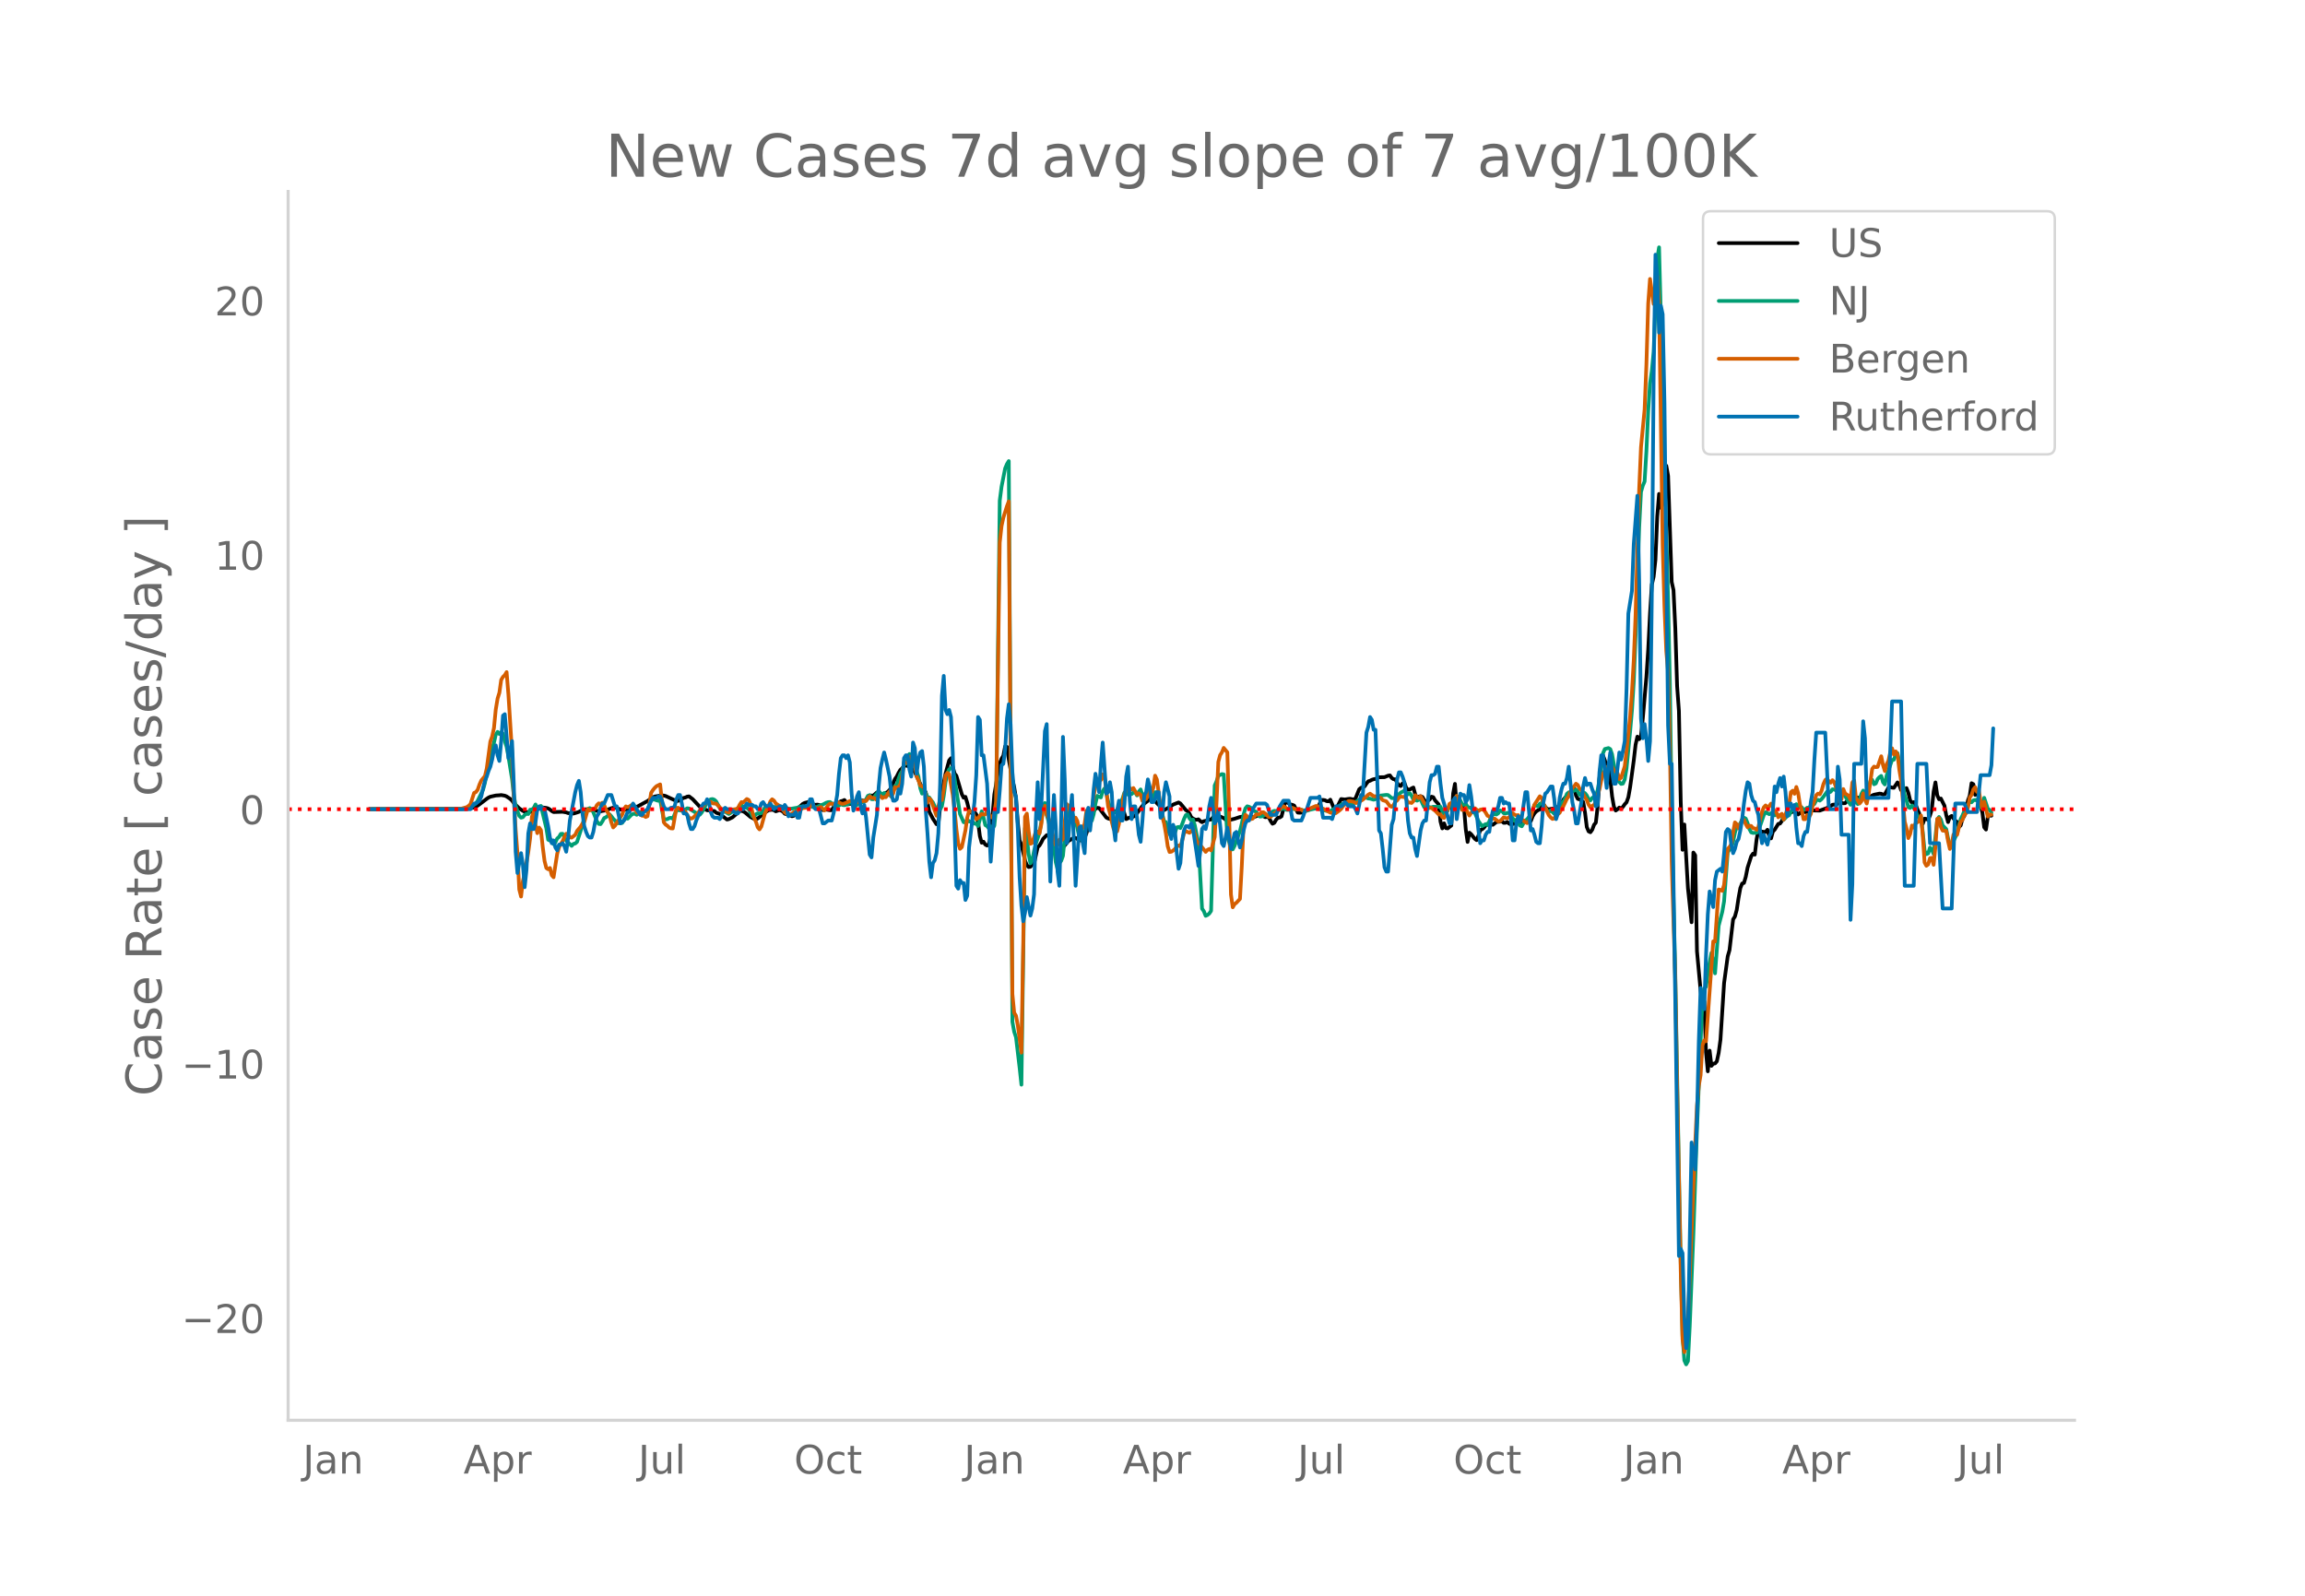 <svg height="864" viewBox="0 0 936 648" width="1248" xmlns="http://www.w3.org/2000/svg" xmlns:xlink="http://www.w3.org/1999/xlink"><defs><style>*{stroke-linecap:butt;stroke-linejoin:round}</style></defs><g id="figure_1"><path d="M0 648h936V0H0z" style="fill:#fff" id="patch_1"/><g id="axes_1"><path d="M117 576.72h725.4V77.76H117z" style="fill:none" id="patch_2"/><path clip-path="url(#pbdf14f08d9)" d="m149.973 328.59 38.144-.123 2.934-.199 1.467-.423 1.467-.72 2.2-1.628 1.468-1.133.734-.494.733-.348 1.467-.327.734-.165 1.467-.094.733-.089 1.467.253.734.316 1.467.989.734.693.733 1.003 2.2 2.159 1.468.992.733.36 1.467.203.734-.11.734-.297 1.467-.285.733-.4 1.467-.934 2.2.286.734.213.734.437.734.608.733.416 3.668-.12 1.467.26.733.268 1.467.172.734.03 1.467-.436.734-.254.733-.42 1.467-.45.734-.179 2.934.142 2.2.737.734-.038.734-.184 1.467-.231 2.2-.866.734-.184.733-.045.734.149 1.467.625.734.073.733-.132 1.467.275 1.467-.46.734-.44.733-.257.734-.103 3.668-2.01.733-.405 2.2-1.52.734-.304 2.201-.36.734-.094.733.058.734.18 4.4 2.046.734-.08 1.468-.802.733-.394.734-.168.733-.349.734-.1 1.467 1.122 3.668 3.923.733-.08 1.467.69.734.028.733.199 1.467.069.734.684 1.467.514 2.934 2.256.734-.156 1.467-.706 2.934-2.555.733-.108.734.223.734.43 2.2 1.844 1.467.75.734.15.733-.292 2.934-2.41 1.468-.947 1.467-.2.733.202.734.449 1.467-.49.733.207.734.383.733.88.734.2.734-.15.733.616.734.35.733-.193.734-.958.733-1.555.734-.977 1.467-1.351.733-.377 1.468-.37.733.185.734.506.733.354.734.095.733-.082.734.125.733 1.212.734.884.733-.204.734.014 1.467.253.734-.033 1.467-2.408.733-.106 1.467-1.103.734-.166.733-.345 1.467 1.753.734-.264.734.164 1.467-.273.733.301 1.467-1.66.734.25.733.053.734-.133 1.467-1.974 1.467.004 1.467-1.281.734-.177 1.467 1.22 2.2-1.284.734-.761.733-1.077 1.468-3.383.733-1.021.734-1.49.733-1.217.734-.65.733-.878.734-.228.733.195.734-.072 2.2 2.585 2.935 6.323 1.467 1.78 1.467 7.973 1.467 2.81 1.467 2.255.734-.078 1.467-13.79.733-2.998.734-3.703 1.467-5.372.733-.87.734 3.51.733 2.687.734.927 2.2 7.469.734 1.46.734-.371.733 2.36.734 3.016.733 1.03.734.396.733-.62.734.87.733 3.176.734 5.705.734 2.709.733-.42.734 1.177.733.393.734-.615.733-3.21 1.467-16.916.734-4.153.733-4.909.734-3.53.734-1.94.733-1.21.734-3.822.733.232.734 5.063 1.467 8.314.733 2.977.734 4.618.733 9.782.734 7.21.734 1.759 1.467 6.49.733 1.772.734.816.733-.141.734-.902.733-.425 1.467-6.61.734-.669.733-1.247.734-1.48 1.467-1.484.734.181.733.94.734.158 1.467 1.493 1.467.266.733 1.438.734.567 2.2-2.685 2.201-1.27.734.058 1.467.837.733.18.734-.438.733-.651.734-1.824.734-2.606 2.2-6.382.734-.958.733-.392.734.085 2.934 3.847.734.385.733.18.734-1.093.733-1.706.734-.375.733-.157.734-.54 1.467-.577 1.467 4.535 1.467-.696.734-.03 1.467-.645 2.2-3.067 1.467-1.888 1.467-1.103.734-1.046.734-.699 2.2 2.683 2.934 2.813 2.201-1.213 1.467-1.032 2.2-.852.734.402 2.2 2.672.734.474.734.92.733 1.528.734.533.734.387.733.124.734-.201.733.722.734.453.733-.409.734-.14 1.467-.485.733-.05 1.468-1.706 2.2.476 1.467.638.734.621.733.385 2.934-.722 2.201-.728 1.467-.201.734.161.733.372.734.098 1.467-.377.733-.079.734-.264 1.467-.67.734.005.733.664.734.379.733-.117.734.242.733 1.46.734 1.072.733-.356.734-1.268.734-.834.733-.071.734-.48 1.467-5.693.733-.027 1.467.917.734.128.733.321 1.467 2.839.734.06.734-.054 1.467-.557 1.467-.787.733-.202 2.934-.316 1.468-3.246.733-.039.734.103.733.38.734.074.733-.664 1.467 3.541.734-.513.733-.333 1.467-2.95 1.468.185 1.467-.238.733-.057 1.467.318.734-.55 1.467-3.638.733-.59.734-.186.734-.367.733-1.146.734-.932.733-.217.734-.388.733-.249.734-.103.733-.431.734-.256 2.2-.034 1.468-.604.733-.114.734 1.037.733.51.734.035.733 1.4.734 1.006.733.326.734-1.056.733-.28.734 2.05.734.799.733-.08.734-.483.733-.35.734 2.735.733 1.62.734-.673.733-.137.734.287.733 1.272.734.607 1.467-.777.734-1.217.733.204.734 1.31 1.467 1.613.733 6.97.734 2.79.733-2.055.734 1.925.733.121 1.468-1.166.733-12.988.734-3.925.733 8.882.734-.073 1.467.406.733.268.734 8.984.733 5.115.734-3.758.734.643 1.467 1.84.733.545.734-1.844.733-2.235.734-.315.733-.613.734-.901.733-.704.734-.21.734.366.733.218 1.467-1.143 1.467-.131.734-.196.733.686.734-.026.733-.349.734.722.733.23 1.468-.212.733-1.583.734-.21.733 1.33 2.2-.788.734.13.734.61.733-.539.734-1.91.734-1.257.733-.77.734-.513.733-.326.734-1.359.733-.682.734 1.022.733.802.734.184 1.467-.287.733.504.734.02.734-1.3.733-.273.734-.615.733-1.974.734-.811 1.467-1.296.733-.082.734-2.095.733-.542.734 3.118.734 1.399.733.181 1.467 1.031.734 4.331.733 5.894.734 1.75.733.36.734-1.026.733-1.971.734-.904.734-6.46.733-11.47.734-7.057.733-2.18.734 1.87.733 2.83.734.69.733 4.265.734 6.84.733 4.18.734 1.578.733-.497.734-.721.734.492.733-.788.734-1.037.733-.783.734-2.07.733-4.14 1.467-10.8.734-6.369.733-3.3.734 1.057.734-1.332.733-7.122 1.467-16.856.734-11.174.733-14.48.734-11.847.733-3.17.734-6.888.733-17.624.734-9.108.733 5.655.734-1.455.734-11.994.733-3.669.734 4.13 1.467 43.086.733 3.3.734 15.558.733 23.403.734 10.098.733 36.718.734 19.672.734-10.275 1.467 25.96 1.467 13.735.733-28.304.734 1.09.733 39.028 1.467 15.887.734 5.491.734-1.075.733 20.793.734 7.622.733-8.385.734 6.162.733-.86.734-.118.733-.86.734-3.41.733-5.425 1.467-22.915 1.468-10.83.733-2.57 1.467-12.479.734-1.17.733-2.648.734-4.877.733-4.015.734-1.86.733-.225.734-2.496.734-3.698 1.467-4.614.733-1.071.734.388.733-6.229.734-3.715.733 1.828.734-1.254.733.128.734.013.733-.872.734 2.637.734.865.733-2.76.734-.773 1.467-2.358.733-.155.734-1.05.733-1.756.734-.838.733-.433.734-.277.734-.135.733-.28.734-.416 1.467 1.513.733-.64.734-.294.733-.126 1.467.189.734-.697.733-.429.734.355 2.934.058 2.934-1.064.734-.506.733-.277.734-.513.734-.097.733.206.734-.788.733-.503.734.414.733.158.734-.032 1.467-1.645.733.5.734.095.734-.886.733-.278.734-.08.733.383.734.121.733-.805.734-.185.733.365.734.088.733-.275.734-.538.733-.296 2.201-.457.734.062.733.353.734-.167 1.467-2.66.733-.255.734.24.733.067 1.468-2.187.733 1.052.734 2.09.733.33.734-.751.733-.4.734 1.887.733 3.078.734.994.733-.284.734.904.733 1.976.734 1.647.734 3.219.733 1.06.734-2.084.733.115.734.408.733-1.844.734-2.371.733-7.275.734-3.745.733 5.181.734 1.675.734-.326 1.467 2.933.733 3.924.734 2.715.733-2.088.734-.416.733 1.071.734.826.733.58.734 2.094.734-.714.733-2.818.734-1.024.733-2.714.734-3.6.733-1.957.734-5.023.733.403.734 4.337.733-.687.734 1.532.733 3.68.734 2.684.734 5.96.733.915.734-5.288.733-.408.734.059h0" style="fill:none;stroke:#000;stroke-linecap:round;stroke-width:1.5" id="line2d_1"/><path clip-path="url(#pbdf14f08d9)" d="m149.973 328.589 37.41-.08 2.201-.205 1.467-.451 2.2-1.626.734-1.097 2.2-4.522.734-2.708 1.468-7.837 1.467-6.136.733-2.324.734-3.268.733-1.138.734.874.733-.758.734.586.733 3.027.734 2.312.733 3.955 1.468 9.117.733 6.76.734 4.032.733 2.358.734 1.825.733.747.734-.196.733-.92.734-.462.733.095.734-1.763.734-.058.733-.61.734-1.457.733 1.652 1.467-1.053 2.2 9.079.734 4.646.734.355.734-.119.733 1.538.734-.721.733-1.542.734-.627.733-1.248.734-.051 1.467 2.77 2.2 2.135.734-.799.734-.17.733-.652 2.2-6.783.734-3.265.734-1.874.733-1.417.734-.37.733.41.734 1.248 1.467 3.686.734 1.075.733.094.734-1.085.733-1.376.734-.337 1.467-1.184.733.781.734 1.002.733.701.734 1.115 1.467-.017.734-.1.733-1.307.734-.591.733.17 1.467-1.497.734-.452.733-.062.734.444 1.467-1.112.734-.048 1.467-.383.733-.15 1.467-4.453 1.467-.041.734.314.733.183.734-.358 1.467 8.002 1.467-.19.734-.428.733-.116.734.375 1.467-3.466 1.467.048.734.23.733-.178 1.467-.877.734.106 3.667 2.3.734.198.734-.882.733-1.227 1.467-2.9.734-.715.733-.518.734-.105.733.276.734.677 1.467 2.715.733.915.734.592.734-.03 1.467.917 2.2-1.341 1.467-.875.734-.774.733-.535.734.526.734.349.733.167.734.528.733 1.284.734 1.576.733.177.734-.957.733-.386.734.068.733-.156.734-.961.733-1.319.734.099.734.502 2.2-.83.734-.022.733.134.734-.213.733-.039 1.467.577 1.468.247.733.108 2.934-.49.734-.298 1.467-.269.733.148.734-.07.734-.267.733.134 1.467.48.734.121 2.2-1.055.734-.176 1.467-.783.733-.22.734-.047.734.486.733.631.734.086.733.422.734-.16.733-.673.734.412.733.098 1.467-.468.734-.968.734.454.733 1.413.734.032.733-.655.734-1.381.733-.482.734.828.733-.212.734-.96.733-1.417.734-.28.733 1.625.734.048.734-1.434.733-.885.734-1.06 1.467 1.882.733-1.054 1.467.835.734-.187.733.857.734-1.945.734-2.422.733-.23.734-2.747.733-1.928.734-1.148.733-2.574.734-.43 1.467-3.909.733 2.65.734 1.587.734.561 1.467 4.378.733 4.665.734 2.247.733-1.425.734 1.168.733 1.641.734.189.733 1.119.734.88.733 1.558.734 1.983 1.467-.7.734-1.338.733-4.14.734-5.588.733-3.66.734-1.547.733-.54.734.092.733 4.241 2.201 14.32 1.467 3.346.734.135.733-1.266.734.838.733.08.734-.041.733.849.734-.02.733.968.734-2.65.734-3.293.733 2.397.734 3.175.733.455.734.928.733-.883.734.926.733-1.164.734-7.013 1.467-124.98.734-5.67 1.467-7.46.733-1.741.734-1.204 1.467 227.705.733 4.027.734 2.229 1.467 12.383.734 6.881 1.467-104.171.733 3.259.734 7.265.733 3.758.734-1.249.733-3.806.734-2.872 1.467-4.51.733-4.215.734-6.757.734-1.101.733 4.917.734 2.419.733 3.196.734 4.326.733 3.59.734 5.576.733 2.889.734-2.537.733-.834.734-2.05 1.467-15.42.734-3.662.733-1.51 1.467 5.42.734.632 1.467 6.834.733 1.112.734.375.733-2.256.734-5.225.734-2.188.733 1.497.734.06.733-2.597.734-4.325.733-3.124.734.386.733.255.734-2.576.733-1.048.734 1.988.734 3.162.733 2.254.734 1.782.733.673.734-.257.733-.61.734-2.008 1.467-2.926.733-2.385.734-.124.734.941.733-.581.734.362.733-.659.734-.041.733 1.243.734-1.553.733-.88.734 2.3.733.184.734.302.733-.064.734-1.757.734 1.039.733 1.457.734-2.35.733.101 1.467 4.99.734 3.834.733 2.956.734.273 1.467 4.92.734-.13.733.398.734-.86.733-2.182.734-.18.733.461.734-1.645.733-2.009.734-1.596.733-.283.734 1.537.733.91.734-.374.734 2.384.733 3.794.734 3.18 1.467 26.83.733 1.039.734 1.868.733-.323.734-.611.733-1.073 1.468-50.92.733-1.635.734-2.299 1.467-.693.733.128 1.467 25.308.734 2.117.733 3.103.734-.109.733-1.401 2.201-6.046.734-3 .733-3.702.734-2.481.733-.842.734.193.733.403.734.928 1.467.776.734 1.205.733.676.734-.069.733-.301.734-.434 1.467.08.733-.555.734-.758.733-.29.734.078.734-.218 1.467-.603.733-.152 1.467.516 1.467-.09.734-.243.733-.027.734.182 1.467-.102 2.2.647.734-.028 1.467-.463 2.2-.487.734.057 1.468.423 1.467.377 1.467.284.733-.119 3.668-2.01.733-.555.734-.322 1.467-.008 1.467-.256.734.069.733-.064 1.467-.92 1.467-1.064 1.468-.276.733.056.734.29.733.064 1.467.439.734-.206.733-.37 1.467-1.124 2.201-.26.734.066 1.467 1.236.733.035 1.467-.526.734-1.114.733-.632 1.467-.783 1.468 1.512.733-.449.734.989.733 1.614.734.062.733.33 1.467-.709.734 1.875.733 1.498.734-.482 1.467.49.734.037.733-.225 1.467.028 1.467-.03.734 1.764.733 1.187.734-.267.733-1.147.734-2.039.734-.238.733.688.734-3.096.733-1.21.734 1.61.733.166.734 1.585.733.224.734-.49.733 1.273.734.306.734.184.733 1.545.734.435 1.467 3.301 1.467 2.113 1.467-.84.733.398.734-1.463.734-2.01.733-.698.734-.292.733.152.734-.501.733-1.129.734.205.733.883.734.172.733-.324.734.15 2.2 3.066.734.487.734.348.733 1.106.734.329.733-1.265.734-1.036.733-.584.734-.939.733-1.19 1.468-3.503.733.067.734.38.733-1.114.734-.283 1.467 1.73.733 1.344.734.568.733-.667 1.467 1.422.734-.783.734-.995 1.467-2.668.733-.497.734-1.336.733-1.832.734-.599.733.005 2.201-1.095.734.65.733 1.429.734-.353.733-.684.734.383.733.931.734 1.523.733.48.734-1.049.733-.269.734-.51.734-2.318.733-4.328.734-5.99.733-4.739.734-1.673 1.467-.375.733.434.734 2.107 1.467 8.407.733 2.064 1.468 1.544.733-.133.734-1.644.733-4.51 1.467-15.08.734-8.516.733-11.673.734-18.37 1.467-44.27.734-14.36.733-2.53.734-1.738.733-12.216.734-16.383.733-11.147.734-5.118.733-7.776 1.467-37.82.734-4.61.733 28.15.734 35.615 2.2 78.813.734 34.753.734 51.516.733 36.2.734 30.584 1.467 80.133.733 36.105.734 30.112.734 10.009.733 1.61.734-1.33.733-14.279 1.467-37.132 1.467-42.834 2.201-52.673.734-4.298.733-.825.734-5.447.733-4.487.734-3.783.733 3.317.734 4.988 1.467-19.338 1.467-5.652.733-4.235 1.468-19.876.733-1.234.734-.664.733-2.47.734-3.611.733-2.488.734-.523.733-.767.734-1.634.733-.732.734.387.734 1.816.733 2.414.734 1.364.733.23 1.467-.074.734-.799 2.2-6.393.734-1.175 1.467.83.734-.411.733.67.734.183.733-.446.734.698.733-.221.734.22.733 1.55.734-.759.733-.933.734-.095.734-1.464 1.467-1.58.733-1.499 1.467 1.347.734-.039.733 1.048.734-.318.733-.58.734.015.733-.786 1.468-.747.733-1.462.734-.23.733.326.734-.63.733-.93 1.467-2.061.734.342.733-.316.734-1.018.734.103.733.375.734.125.733 1.144.734.43.733-.29.734.912 2.2 3.481 1.468-2.84.733 1.861.734.709.733-1.798.734-2.304.733-1.381.734.752.733.472.734-2.05.733-3.059.734-.464.733 1.8.734-.345.734-1.759.733-.804.734-.488.733 2.584.734.883.733-3.61 2.2-6.335.734-.122.734-2.032.734-.633.733 3.396.734 3.962.733 5.433.734 4.341.733 2.13.734 2.684.733.32.734-.99 1.467 2.054.733 2.23.734.788.734-.545.733 6.386.734 7.401.733 1.475.734-.343.733-2.353.734.74.733 1.87 1.467-13.892.734-1.168.734 1.07.733 2.38 1.467 1.504.734 3.846.733 2.643.734-.064 2.2-4.657.734-3.32.734-2.582.733-1.45.734-1.778.733-.72 1.467-3.193.734.37.733-.773.734-.176.733.277.734-1.347.733 3.984.734.552.734-4.329 1.467 4.495.733.393.734 1.145h0" style="fill:none;stroke:#009e73;stroke-linecap:round;stroke-width:1.5" id="line2d_2"/><path clip-path="url(#pbdf14f08d9)" d="m149.973 328.589 34.476-.102 2.934-.124 2.201-.622.734-.52.733-.69 1.467-4.546.734-.34.733-.972.734-2.137.733-1.617 1.467-1.775.734-3.098 1.467-10.958.734-2.035.733-3.438.734-7.508.733-4.444.734-2.363.733-5.225.734-1.22.733-.69.734-1.244.733 9.068 1.468 23.396.733 18.896.734 12.687.733 9.385.734 14.814.733 2.894.734-6.253.733-3.155 1.467-8.616.734-5.541.734-8.809.733-1.979.734 5.236.733 3.38.734-2.26.733 1.062.734 6.785.733 5.722.734 2.85.733.497.734-.51.734 2.94.733.826 1.467-9.543.734-2.59.733-1.402.734-1.108.733-1.764.734-1.267.733.294.734 1.154.733.135 1.468-1.142.733-1.583 1.467-1.741.734-1.267.733-.599 1.467-5.27.734.589 1.467-.792.734.011.733-1.424.734-.702.733.283.734-.554.733.984.734 1.832 1.467 2.34.733 2.873.734 2.012.733-.712 2.935-4.523.733-2.16.734-1.153.733.328.734-.294.733-.475.734-.25.733 1.177.734 1.911.734.294.733.464.734.655.733-.01.734.52.733-.329 1.467-9.487.734-1.13.733-.894.734-.69 1.467-.723.734 7.067.733 8.322.734.916.733.498.734.746.733.317.734.034 1.467-8.311.733-.09 1.468 1.062.733-.034.734.588.733 1.402.734.995.733.396.734-.215 2.2-2.08 1.468-2.205 1.467-1.776.733-.248 1.467-.25.734.566 1.467.147 2.934 2.951.734-.067.733.497.734.26.733-.746.734-.52 1.467-.192.733-.272.734-1.47.733-1.108.734.158 1.467-1.39.734.373.733 1.537.734 3.257.733 2.522.734 1.47.733 2.307.734.87.733-1.142 1.467-5.303 1.468-3.03.733-1.866.734-.882.733.531.734 1.142 1.467.973.733.972.734.712.733 1.03.734.486.734.113.733.35 1.467-1.097.734-.203.733-.328.734-.136 1.467-1.006 1.467-.113.734.079 1.467-1.572 1.467 1.606.733.18.734-.203.733-.362 1.467 1.357 1.467-2.126.734-.599h.734l.733.204 1.467-.973.734.249.733.407.734.215.733-.17 1.467-.644.734-.373.734-.113.733.101.734.441.733.159.734-.679h.733l.734.17.733-.192.734.09.733-1.086.734-.814.733.656.734-.045.734.362.733.588.734-1.55.733-.124.734.86.733-.419.734.034.733-1.447.734-.95.733 2.035.734-1.153.734-2.578.733.407.734-.6.733-.904.734-3.585.733-5.314 1.467.214.734-2.34.733-.328.734.35.734 2.986.733 4.738.734 1.662.733 2.114.734.362.733-.147.734 3.856.733 2.895.734-1.787.733.803 2.201 6.265.734-3.732.733-2.996.734.339.733-4.467.734-5.45.733-1.12.734.555 1.467 8.333.733 6.287.734 7.701.734 5.688.733 2.284.734-.667 1.467-6.807.733-5.157.734-2.748.733.215.734.362.733 1.911.734.837.733-.43.734-.983.734-.679.733.226.734-.068.733-1.402 1.467 2.397.734.328.733-2.012.734-4.614 1.467-105.072.734-6.728.733-3.37 1.467-4.692.734-1.957 1.467 200.069.733 7.61.734 1.21.733 3.856 1.468 11.115.733-43.942.734-51.823.733-1.29.734 7.113.733 5.145.734-.361 1.467-4.705.733.08.734.802.733-3.742.734-6.536.734-.95.733 3.584.734 1.357.733 2.081 1.467 6.853.734 2.046.733-.237.734-1.923.733.374.734-.69 1.467-14.203.734.814 1.467 4.4.733 2.227.734-1.877.733 1.424.734 3.642.733-.419.734-.554.733-1.583.734-5.349.734-.463.733 2.34.734-2.532 1.467-9.85.733-2.25.734.34.733-.057.734-2.284.733 1.051.734 5.507.734 6.49.733 2.658.734 3.528.733 2.827.734 1.063.733.011.734-2.996.733-4.998.734-4.116.733-3.053.734-1.685 1.467-.69.734.543.733-.588 1.467 2.635.734-.464.733.667.734 2.375 1.467-.679.733-1.3.734-1.934.734.419.733-1.73.734-5.01.733 1.56 1.467 10.89.734 4.263.733 2.703.734 4.127.733 5.145.734 2.307.734-.113.733-.475.734-.633.733-.995.734-.441.733.407.734-2.352.733-2.963.734-.916 1.467.69.733-.577.734-1.085.734 2.035.733 2.906 1.467 1.674 2.2 2.793.734-.803.734-.373.733.588 1.468-5.428.733-13.66.734-16.849.733-2.747.734-1.142.733-1.81 1.467 1.798.734 25.567.733 32.17.734 5.191.733-1.278.734-.554 1.467-1.572.734-13.365.733-16.94.734-3.855.733.633.734.803.733.316.734-.17 1.467-1.763.734.034.733-.215.734-.633.733-.023.734.52.733.78.734.611.733-.068 1.467-1.413 1.468-1.018 1.467-1.436.733-.464.734.407.733.566.734.045 1.467-.34 1.467.623 1.467-.102.734.283.733.43.734.112 1.467-.938.733-.226 2.2-.939.734.057.734.588.734.361.733.08 2.934 1.617.734.124.733-.011.734.113 1.467-1.063.733-.656.734-1.086 2.2-2.058.734-.056 1.467.283.734.497.733-.034.734-.543.733-.327.734-.453 2.2-2.013.734-.418 1.467 1.04.734.023.733.26.734.113.733.317.734.893 1.467.452 1.467 1.945.734.283.733-.69.734-1.345.733-.566.734-1.063.733-.486.734.158.733-.067.734.859.734 1.606.733-.17.734.226.733-.724.734-2.442 1.467 1.199.733-.803 1.467 2.77.734.464.734 1.685 1.467-.25.733.702.734.509 1.467 1.504.733-.034.734 1.232.733.25.734-1.37 1.467-4.364.734-.384.733.746.734-2.454.733-1.13.734 2.227 1.467 3.505h.733l.734-.848.733 1.9.734 1.21.734-1.086 1.467-1.888 1.467 1.176.733-.577.734-.147.733.272.734 1.029.733 1.3.734.317.734.644.733.306.734-.068 1.467 1.142.733-.125 1.467-1.571.734.294.733.09.734-.396 1.467-1.673.734.588.733.328.734-.125.733 1.142.734.894.733.079.734.791.733.34.734-.848.733-1.708 1.468-4.919 2.2-3.426.734.678.733 2.285 2.2 4.738.734.882.734.622.733-.227.734-1.289.734-.43.733-.576.734-1.617.733-.995 1.467-3.087.734-.961.733-1.923.734-1.526.733-.61.734-1.064.734.52.733 1.504.734.464 1.467 3.143.733.962.734 1.922.733 1.04.734-.565.733-.35.734-1.403 1.467-4.953.734-3.584.733-2.714 1.467-2.782.734-.056.733.124.734-.113.733 1.39 1.467 1.12.734 2.443.734-.532 1.467-4.636.733-6.287 1.467-13.999.734-9.883.733-12.914.734-18.25 1.467-51.236.734-16.962 1.467-15.355.733-18.229.734-24.809.733-9.985 1.467 10.155.734-2.59.733-8.695.734 10.765 1.467 98.456.734 24.968.733 18.002.734 8.48.733 29.955.734 47.176 1.467 47.956.733 42.834 1.467 75.231.734 27.84.734 5.28.733-3.754.734-10.007 2.934-70.402.733-15.978.734-8.006.733-4.365.734-12.02.734-2.092.733.362 2.934-40.561.734.068 1.467-21.135.733.159.734.396.733-2.432 1.468-14.666.733-.69.734-1.142.733-4.885.734-3.991.733.7.734 1.765.733-1.55.734-1.99.733.068.734 1.674.734 1.3.733-.588.734.068.733.882.734.124.733.543.734-1.13.733-3.404.734-2.737.733-1.832.734-.78.733.916.734-.667.734-.984.733 1.73.734 1.357.733.498.734 1.967.733-.882.734-.531.733 2.352.734-1.832.733-2.736.734-1.742.734-4.85.733-.578.734 1.256.733-2.77.734 2.498.733 4.636.734 2.352.733 3.608.734-.034.733-1.685.734.904.733-1.289.734-3.143 1.467-4.512.734-.645.733.317.734-1.515.733-2.658.734-1.64.733-.598.734 1.13.733.532.734-1.018.734.803.733 2.216.734 1.56.733 4.241.734-1.153.733-4.06.734 1.776 1.467.972.733 1.651.734-7.033.734-.882.733 7.157.734.905.733 1.323.734-.87.733-3.246.734 2.488.733 1.628.734-3.8 1.467-10.267.733-.927.734.226.734-.102 1.467-4.32.733 3.608.734 2.397.733-2.736.734-1.493.733-3.381.734-1.628.733 2.555.734-1.3.734 1.198.733 6.208.734 4.456 1.467 16.645.733 2.736.734 3.98.733-1.673.734-3.449.733.86.734-1.764 1.467-.815.734-2.374.733 8.096.734 10.991.733 1.346.734-.554.733-2.544.734-.114.733 2.827.734-7.316.733-11.341.734-.272.734 3.483.733 1.55 1.467.135.734 4.116.733 3.2.734-2.013.733-3.844.734-.475.733.588.734-2.997.734-2.352.733-.644.734-2.138.733-.599.734-2.25.733-4.173.734-1.04.733-2.239.734-.905.733 1.889.734-.77.733 4.58.734 3.03.734-2.849 1.467 6.039.733-.77h.734" style="fill:none;stroke:#d55e00;stroke-linecap:round;stroke-width:1.5" id="line2d_3"/><path clip-path="url(#pbdf14f08d9)" d="M149.973 328.589h41.078l1.467-2.304h.734l1.467-1.152.733-1.728.734-3.455.733-2.88.734-1.727.734-2.304.733-1.728.734-2.88.733-4.031.734-1.728.733 4.032.734 2.303.733-8.063.734-10.366.733-.576 1.467 17.854.734-2.304.734-4.608.733 17.854.734 27.069.733 8.638 1.467-8.063.734 4.608.733 9.215.734-6.911.733-14.974.734-4.032.734 2.304h.733l.734-2.88.733-5.183.734-1.152.733 1.152.734-.576.733.576 1.467 6.91.734 4.608.734 2.304.733-1.152.734 2.88.733 1.152.734-2.304h.733l.734-.576.733 1.152.734 2.304.733-5.184.734-7.487 2.2-11.518.734-2.88.734-1.728.733 4.608.734 8.639.733 5.183.734 2.304.733 1.727.734.576h.733l.734-2.303.734-4.032.733-2.304.734-1.151.733-2.304.734-1.728h.733l1.467-3.455h1.467l1.467 4.607h.734l1.467 6.911 1.467-1.152 1.467-3.455h.734l1.467-3.456 2.934 4.607h.734l.733-1.151 1.467-1.152 1.467-3.456.734-1.152h1.467l.733-.576h.734l.734 1.728.733 2.304.734 1.152h1.467l.733-.576h.734l.733-.576.734-2.88.733-1.727h.734l.734 3.455.733 4.032h.734l.733.575.734 3.456.733 2.304h.734l.733-1.152.734-2.304 1.467-3.455.734-2.304.733-1.152h.734l.733-1.728.734 1.152.733 4.032.734 1.727.733.576h1.467l.734.576.733-1.152.734-2.88.734-.575.733.576h1.467l2.2 1.728h.734l.734-1.152.733-.576h.734l1.467-2.304.734.576h1.467l.733.576h.734l.733 1.152h.734l.733-2.304.734-.576.733 1.152.734.576h.734l.733-1.152 1.467 2.304.734-.576h.733l.734-.576h.733l.734 1.152.733-1.728.734 1.152.734 3.455.733-.576h1.467l.734-1.151.733 2.303h.734l.733-4.031.734-.576h1.467l.734-.576.733-2.304h.734l.733 2.88.734 1.152h1.467l1.467 5.759h.733l1.467-1.152h1.468l.733-2.88.734-3.455.733-4.031.734-8.64.733-6.334.734-1.152h.733l.734 1.152.733-1.152.734 2.88.734 12.67.733 6.91.734-2.303.733-3.456.734-1.727.733 6.335.734 2.304.733-3.456.734 5.183 1.467 14.974.733 1.152.734-8.063 1.467-9.215.734-11.518.733-7.487.734-3.456.733-2.88.734 2.88 1.467 6.912.733 6.91.734 2.88h.734l.733-.576.734-4.031.733 1.728.734-4.032.733-10.366.734-1.152h.733l.734 5.759.733 2.88.734-13.823.734 2.304.733 10.367.734-5.76.733-2.88.734-.575.733 6.335.734 17.278.733 9.79.734 11.519.733 6.335.734-5.76.733-1.15.734-2.88.734-8.063.733-20.158.734-35.707.733-8.063.734 13.822.733 1.728.734-1.728.733 2.88.734 14.398.733 30.524.734 23.613.734 1.152.733-3.456.734 1.152h.733l.734 6.91.733-1.727.734-19.581 2.2-18.43.734-10.942.733-23.613.734 1.152.734 14.398h.733l1.467 11.518 1.467 31.676 1.467-20.157h1.467l.734-8.64.734-10.366.733-.576.734-5.759.733-12.67.734-5.76.733 8.063.734 19.582.733 8.063.734 1.727.733 13.247.734 19.581.734 11.519.733 6.335.734-3.456.733-6.335 1.467 7.487.734-2.88.733-5.759.734-30.524.733-14.974.734 14.974.733-5.183 1.468-30.524.733-2.88.734 35.708.733 28.22.734-21.31.733-13.821.734 12.67.733 18.43.734 5.759.733-27.069.734-33.403.734 17.277.733 25.917.734-1.728.733-10.942.734-6.911 1.467 36.859 1.467-23.613.733-.576.734 6.911.733 4.031.734-15.55.734-2.88.733 9.216.734-6.911.733-9.791.734-6.335 1.467 7.487.733-11.519.734-8.639 1.467 20.734.734-.576.733-4.032.734 4.032.733 13.822.734 5.76.733-12.095.734-4.032.733 8.063h.734l.733-6.335.734-11.518.734-4.032.733 13.822.734 7.487.733-5.183h.734l.733 4.607.734 6.911.733 2.88.734-8.639.733-10.366.734-1.152.733-5.184.734 2.88.734 6.335h.733l.734-1.152.733-2.88h.734l.733 10.367.734-.576.733-9.79.734-4.032 1.467 5.76v14.398l.734 2.88.733-5.76.734 2.304.733 9.214.734 6.336.733-2.304.734-9.215.733-4.031.734-1.728h.733l.734.576.733-1.728.734 2.304 1.467 9.79.734 5.184.733-5.76.734-9.214.733-1.152.734 1.152.733-3.456.734-5.76.733-3.455.734 4.032.734 6.335.733-1.152.734-4.031.733 5.759.734 7.487.733 1.152.734-3.456.733-4.031 1.467 8.639.734-2.88.733-3.455.734-.576.734 3.455.733 2.88.734-2.88.733-4.031.734-2.88.733-1.152h.734l1.467-4.607 1.467-2.304h3.668l.733.576.734 2.304.733 1.727h2.201l1.467-3.455 1.467-2.304h2.2l.734 3.456.734 4.031.733.576h2.935l.733-1.728.734-2.303.733-.576 1.467-4.608h2.934l.734-.576 1.467 8.64h2.934l.734.575.733-2.303.734-2.88h2.2l.734-.576.734-1.152.733.576.734 1.152h2.2l.734 1.152.733 1.728.734-3.456.733-4.031h.734l1.467-25.341.734-2.304.733-4.031.734 1.152.733 4.031h.734l1.467 40.89.733 1.153.734 6.335.734 7.487.733 1.727h.734l1.467-19.005.733-2.304 1.467-16.126.734-2.88h.733l.734 1.729.733 2.303.734 6.335.734 9.215.733 5.184.734 1.727h.733l.734 4.608.733 2.88 1.467-10.367.734-2.88.733-1.152h.734l1.467-15.55.734-2.88h.733l.734-.575.733-2.88h.734l.733 6.911.734 5.76.733 2.303.734 2.88.733 2.303.734 2.88h.734l.733-9.215.734-1.152.733 8.64 1.467-10.367.734.576h.733l.734 2.88.733-1.153.734-5.759.734 4.607.733 6.336h1.467l.734 7.487.733 5.183.734-1.152h.733l.734-2.304.733-1.151h.734l.734-5.184.733-3.455h1.467l.734-1.728.733-3.456h.734l.733 2.304.734-.576.733.576h.734l.733 5.76.734 9.214h.734l.733-6.911.734-2.88.733 2.304.734-1.728 1.467-10.366h.733l1.467 15.55.734-.576.734 2.303.733 2.88.734.576h.733l.734-6.911.733-9.79.734-3.456.733-.576 1.467-2.304h.734l.733 5.183.734 8.063.734-2.303.733-6.336.734-3.455.733-2.304h.734l.733-2.304.734-4.607 1.467 14.398.733 3.456.734 5.183h.734l1.467-8.639.733-6.335.734-3.456.733 2.88.734-.576h.733l.734 2.304.733 1.728.734 5.183.734-.576.733-13.246.734-6.911h.733l1.467 13.246.734-9.215.733-5.183.734 8.063.733 4.607h.734l1.467-12.67.734 2.88.733-3.456.734-4.032.733-21.309.734-30.524 1.467-9.214.733-19.006 1.467-19.581.734 34.555.734 55.865.733 8.063.734-5.76.733 5.76.734 9.214.733-8.063.734-59.32.733-88.116.734-50.105.733 8.638.734 23.037.733-10.942.734 3.455.734 36.284 1.467 130.734.733 15.55h.734l1.467 97.331 1.467 102.515.733-2.88.734 1.728.734 25.917.733 12.67.734-4.607 1.467-78.902.733 4.607.734 6.335.733-20.733.734-31.1.733-21.885.734 6.911.734 1.728.733-21.885.734-16.702.733-9.215.734 3.456.733 2.88.734-10.943.733-3.456 1.467-1.151.734 1.151.733-7.487.734-8.638.734-1.152.733.576.734 5.759.733 3.455.734-1.727.733-2.88.734-1.152.733-3.455.734-4.608.733-6.335.734-5.183.734-3.456.733.576.734 4.608.733 2.303.734.576.733 2.88.734 2.303.733 6.912.734 4.607.733-3.456.734 2.304.733 1.728.734-3.456.734-1.151 1.467-19.006.733 2.304.734-3.456.733-2.304.734 3.456.733-4.031.734 6.335.733 9.79.734-5.183h.734l.733 2.304.734-1.728.733 9.215.734 6.335h.733l.734 1.152.733-4.032.734-1.727h.733l.734-5.184.733-6.91.734-4.032.734-13.247.733-10.942h3.668l1.467 31.1h2.934l.734-17.278.733 5.183.734 22.461h2.934l.733 34.556.734-14.398.734-48.954h2.934l.733-17.277.734 6.91.733 24.19h8.803l1.467-39.163h3.668l1.467 74.87h3.667l1.467-49.53h3.668l1.467 32.252h3.668l1.467 26.492h3.668l1.467-42.618h3.668l1.467 3.456h3.667l1.467-14.974h3.668l.734-4.032.733-14.974h0" style="fill:none;stroke:#0072b2;stroke-linecap:round;stroke-width:1.5" id="line2d_4"/><path clip-path="url(#pbdf14f08d9)" d="M117 328.589h725.4" style="fill:none;stroke:red;stroke-dasharray:1.5,2.475;stroke-dashoffset:0;stroke-width:1.5" id="line2d_5"/><path d="M117 576.72V77.76" style="fill:none;stroke:#d3d3d3;stroke-linecap:square;stroke-linejoin:miter;stroke-width:1.25" id="patch_3"/><path d="M117 576.72h725.4" style="fill:none;stroke:#d3d3d3;stroke-linecap:square;stroke-linejoin:miter;stroke-width:1.25" id="patch_4"/><g id="matplotlib.axis_1"><g id="xtick_1"><g style="fill:#696969" transform="matrix(.16 0 0 -.16 122.97 598.378)" id="text_1"><defs><path d="M9.813 72.906h9.859V5.078q0-13.187-5-19.14-5-5.954-16.094-5.954h-3.75v8.297h3.078q6.531 0 9.219 3.672Q9.813-4.39 9.813 5.078z" id="DejaVuSans-74"/><path d="M34.281 27.484q-10.89 0-15.093-2.484-4.204-2.484-4.204-8.5 0-4.781 3.157-7.594 3.156-2.797 8.562-2.797 7.485 0 12 5.297 4.516 5.297 4.516 14.078v2zm17.922 3.72V0H43.22v8.297Q40.14 3.328 35.547.953q-4.594-2.375-11.234-2.375-8.391 0-13.36 4.719Q6 8.016 6 15.922q0 9.219 6.172 13.906 6.187 4.688 18.437 4.688h12.61v.89q0 6.203-4.078 9.594-4.078 3.39-11.453 3.39-4.688 0-9.141-1.124-4.438-1.125-8.531-3.375v8.312q4.921 1.906 9.562 2.844 4.64.953 9.031.953 11.875 0 17.735-6.156 5.86-6.14 5.86-18.64z" id="DejaVuSans-97"/><path d="M54.89 33.016V0h-8.984v32.719q0 7.765-3.031 11.61-3.031 3.858-9.078 3.858-7.281 0-11.484-4.64-4.204-4.625-4.204-12.64V0H9.08v54.688h9.03v-8.5q3.235 4.937 7.594 7.374Q30.078 56 35.797 56q9.422 0 14.25-5.828 4.844-5.828 4.844-17.156z" id="DejaVuSans-110"/></defs><use xlink:href="#DejaVuSans-74"/><use x="29.492" xlink:href="#DejaVuSans-97"/><use x="90.771" xlink:href="#DejaVuSans-110"/></g></g><g id="xtick_2"><g style="fill:#696969" transform="matrix(.16 0 0 -.16 188.214 598.378)" id="text_2"><defs><path d="M34.188 63.188 20.797 26.906h26.812zm-5.579 9.718h11.188L67.578 0h-10.25l-6.64 18.703h-32.86L11.188 0H.78z" id="DejaVuSans-65"/><path d="M18.11 8.203v-29H9.077v75.484h9.031v-8.296q2.844 4.875 7.157 7.234Q29.594 56 35.594 56q9.968 0 16.187-7.906 6.235-7.907 6.235-20.797T51.78 6.484q-6.218-7.906-16.187-7.906-6 0-10.328 2.375-4.313 2.375-7.157 7.25zm30.578 19.094q0 9.906-4.079 15.547-4.078 5.64-11.203 5.64-7.14 0-11.218-5.64-4.079-5.64-4.079-15.547 0-9.906 4.078-15.547 4.079-5.64 11.22-5.64 7.124 0 11.202 5.64t4.078 15.547z" id="DejaVuSans-112"/><path d="M41.11 46.297q-1.516.875-3.297 1.281Q36.03 48 33.89 48q-7.625 0-11.703-4.953-4.079-4.953-4.079-14.234V0H9.08v54.688h9.03v-8.5q2.844 4.984 7.375 7.39Q30.031 56 36.531 56q.922 0 2.047-.125 1.125-.11 2.484-.36z" id="DejaVuSans-114"/></defs><use xlink:href="#DejaVuSans-65"/><use x="68.408" xlink:href="#DejaVuSans-112"/><use x="131.885" xlink:href="#DejaVuSans-114"/></g></g><g id="xtick_3"><g style="fill:#696969" transform="matrix(.16 0 0 -.16 259.154 598.378)" id="text_3"><defs><path d="M8.5 21.578v33.11h8.984V21.922q0-7.766 3.016-11.656 3.031-3.875 9.094-3.875 7.265 0 11.484 4.64 4.234 4.64 4.234 12.656v31h8.985V0h-8.984v8.406Q42.047 3.422 37.718 1q-4.313-2.422-10.032-2.422-9.421 0-14.312 5.86Q8.5 10.296 8.5 21.578zM31.11 56z" id="DejaVuSans-117"/><path d="M9.422 75.984h8.984V0H9.422z" id="DejaVuSans-108"/></defs><use xlink:href="#DejaVuSans-74"/><use x="29.492" xlink:href="#DejaVuSans-117"/><use x="92.871" xlink:href="#DejaVuSans-108"/></g></g><g id="xtick_4"><g style="fill:#696969" transform="matrix(.16 0 0 -.16 322.46 598.378)" id="text_4"><defs><path d="M39.406 66.219q-10.75 0-17.078-8.016-6.312-8-6.312-21.828 0-13.766 6.312-21.781 6.328-8 17.078-8 10.735 0 17.016 8 6.281 8.015 6.281 21.781 0 13.828-6.281 21.828-6.281 8.016-17.016 8.016zm0 8q15.328 0 24.5-10.281 9.188-10.282 9.188-27.563 0-17.234-9.188-27.516-9.172-10.28-24.5-10.28-15.375 0-24.593 10.25-9.204 10.265-9.204 27.546t9.204 27.563q9.218 10.28 24.593 10.28z" id="DejaVuSans-79"/><path d="M48.781 52.594v-8.407q-3.812 2.11-7.64 3.157-3.828 1.047-7.735 1.047-8.75 0-13.593-5.547-4.829-5.532-4.829-15.547 0-10.016 4.829-15.563 4.843-5.53 13.593-5.53 3.907 0 7.735 1.046 3.828 1.047 7.64 3.156V2.094Q45.016.344 40.984-.531q-4.015-.89-8.562-.89-12.36 0-19.64 7.765-7.266 7.765-7.266 20.953 0 13.375 7.343 21.031Q20.22 56 33.016 56q4.14 0 8.093-.86 3.953-.843 7.672-2.546z" id="DejaVuSans-99"/><path d="M18.313 70.219V54.688h18.5v-6.985h-18.5V18.016q0-6.688 1.828-8.594 1.828-1.906 7.453-1.906h9.218V0h-9.218q-10.407 0-14.36 3.875-3.953 3.89-3.953 14.14v29.688H2.687v6.984h6.594V70.22z" id="DejaVuSans-116"/></defs><use xlink:href="#DejaVuSans-79"/><use x="78.711" xlink:href="#DejaVuSans-99"/><use x="133.691" xlink:href="#DejaVuSans-116"/></g></g><g id="xtick_5"><g style="fill:#696969" transform="matrix(.16 0 0 -.16 391.446 598.378)" id="text_5"><use xlink:href="#DejaVuSans-74"/><use x="29.492" xlink:href="#DejaVuSans-97"/><use x="90.771" xlink:href="#DejaVuSans-110"/></g></g><g id="xtick_6"><g style="fill:#696969" transform="matrix(.16 0 0 -.16 455.957 598.378)" id="text_6"><use xlink:href="#DejaVuSans-65"/><use x="68.408" xlink:href="#DejaVuSans-112"/><use x="131.885" xlink:href="#DejaVuSans-114"/></g></g><g id="xtick_7"><g style="fill:#696969" transform="matrix(.16 0 0 -.16 526.897 598.378)" id="text_7"><use xlink:href="#DejaVuSans-74"/><use x="29.492" xlink:href="#DejaVuSans-117"/><use x="92.871" xlink:href="#DejaVuSans-108"/></g></g><g id="xtick_8"><g style="fill:#696969" transform="matrix(.16 0 0 -.16 590.203 598.378)" id="text_8"><use xlink:href="#DejaVuSans-79"/><use x="78.711" xlink:href="#DejaVuSans-99"/><use x="133.691" xlink:href="#DejaVuSans-116"/></g></g><g id="xtick_9"><g style="fill:#696969" transform="matrix(.16 0 0 -.16 659.189 598.378)" id="text_9"><use xlink:href="#DejaVuSans-74"/><use x="29.492" xlink:href="#DejaVuSans-97"/><use x="90.771" xlink:href="#DejaVuSans-110"/></g></g><g id="xtick_10"><g style="fill:#696969" transform="matrix(.16 0 0 -.16 723.7 598.378)" id="text_10"><use xlink:href="#DejaVuSans-65"/><use x="68.408" xlink:href="#DejaVuSans-112"/><use x="131.885" xlink:href="#DejaVuSans-114"/></g></g><g id="xtick_11"><g style="fill:#696969" transform="matrix(.16 0 0 -.16 794.64 598.378)" id="text_11"><use xlink:href="#DejaVuSans-74"/><use x="29.492" xlink:href="#DejaVuSans-117"/><use x="92.871" xlink:href="#DejaVuSans-108"/></g></g></g><g id="matplotlib.axis_2"><g id="ytick_1"><g style="fill:#696969" transform="matrix(.16 0 0 -.16 73.733 541.274)" id="text_12"><defs><path d="M10.594 35.5h62.593v-8.297H10.594z" id="DejaVuSans-8722"/><path d="M19.188 8.297h34.421V0H7.33v8.297q5.609 5.812 15.296 15.594 9.703 9.797 12.188 12.64 4.734 5.313 6.609 9 1.89 3.688 1.89 7.25 0 5.813-4.078 9.469-4.078 3.672-10.625 3.672-4.64 0-9.797-1.61-5.14-1.609-11-4.89v9.969Q13.767 71.78 18.938 73q5.188 1.219 9.485 1.219 11.328 0 18.062-5.672 6.735-5.656 6.735-15.125 0-4.5-1.688-8.531-1.672-4.016-6.125-9.485-1.218-1.422-7.765-8.187-6.532-6.766-18.453-18.922z" id="DejaVuSans-50"/><path d="M31.781 66.406q-7.61 0-11.453-7.5Q16.5 51.422 16.5 36.375q0-14.984 3.828-22.484 3.844-7.5 11.453-7.5 7.672 0 11.5 7.5 3.844 7.5 3.844 22.484 0 15.047-3.844 22.531-3.828 7.5-11.5 7.5zm0 7.813q12.266 0 18.735-9.703 6.468-9.688 6.468-28.141 0-18.406-6.468-28.11-6.47-9.687-18.735-9.687-12.25 0-18.718 9.688-6.47 9.703-6.47 28.109 0 18.453 6.47 28.14Q19.53 74.22 31.78 74.22z" id="DejaVuSans-48"/></defs><use xlink:href="#DejaVuSans-8722"/><use x="83.789" xlink:href="#DejaVuSans-50"/><use x="147.412" xlink:href="#DejaVuSans-48"/></g></g><g id="ytick_2"><g style="fill:#696969" transform="matrix(.16 0 0 -.16 73.733 437.97)" id="text_13"><defs><path d="M12.406 8.297h16.11v55.625l-17.532-3.516v8.985l17.438 3.515h9.86V8.296H54.39V0H12.406z" id="DejaVuSans-49"/></defs><use xlink:href="#DejaVuSans-8722"/><use x="83.789" xlink:href="#DejaVuSans-49"/><use x="147.412" xlink:href="#DejaVuSans-48"/></g></g><g id="ytick_3"><use xlink:href="#DejaVuSans-48" style="fill:#696969" transform="matrix(.16 0 0 -.16 97.32 334.668)" id="text_14"/></g><g id="ytick_4"><g style="fill:#696969" transform="matrix(.16 0 0 -.16 87.14 231.364)" id="text_15"><use xlink:href="#DejaVuSans-49"/><use x="63.623" xlink:href="#DejaVuSans-48"/></g></g><g id="ytick_5"><g style="fill:#696969" transform="matrix(.16 0 0 -.16 87.14 128.061)" id="text_16"><use xlink:href="#DejaVuSans-50"/><use x="63.623" xlink:href="#DejaVuSans-48"/></g></g><g style="fill:#696969" transform="matrix(0 -.2 -.2 0 65.573 445.117)" id="text_17"><defs><path d="M64.406 67.281v-10.39q-4.984 4.64-10.625 6.922-5.64 2.296-11.984 2.296-12.5 0-19.14-7.64-6.641-7.64-6.641-22.094 0-14.406 6.64-22.047 6.64-7.64 19.14-7.64 6.345 0 11.985 2.296 5.64 2.297 10.625 6.938V5.609Q59.234 2.094 53.437.33q-5.78-1.75-12.218-1.75-16.563 0-26.094 10.124-9.516 10.14-9.516 27.672 0 17.578 9.516 27.703 9.531 10.14 26.094 10.14 6.531 0 12.312-1.734 5.797-1.734 10.875-5.203z" id="DejaVuSans-67"/><path d="M44.281 53.078v-8.5q-3.797 1.953-7.906 2.922-4.094.984-8.5.984-6.688 0-10.031-2.047-3.344-2.046-3.344-6.156 0-3.125 2.39-4.906 2.391-1.781 9.626-3.39l3.078-.688q9.562-2.047 13.593-5.781 4.032-3.735 4.032-10.422 0-7.625-6.032-12.078-6.03-4.438-16.578-4.438-4.39 0-9.156.86Q10.688.296 5.422 2v9.281q4.984-2.594 9.812-3.89 4.829-1.282 9.579-1.282 6.343 0 9.75 2.172 3.421 2.172 3.421 6.125 0 3.656-2.468 5.61-2.453 1.953-10.813 3.765l-3.125.735q-8.344 1.75-12.062 5.39-3.704 3.64-3.704 9.985 0 7.718 5.47 11.906Q16.75 56 26.811 56q4.97 0 9.36-.734 4.406-.72 8.11-2.188z" id="DejaVuSans-115"/><path d="M56.203 29.594v-4.39H14.891q.593-9.282 5.593-14.142 5-4.859 13.938-4.859 5.172 0 10.031 1.266 4.86 1.265 9.656 3.812v-8.5Q49.266.734 44.187-.344 39.11-1.422 33.892-1.422q-13.094 0-20.735 7.61-7.64 7.625-7.64 20.625 0 13.421 7.25 21.296Q20.016 56 32.328 56q11.031 0 17.453-7.11 6.422-7.093 6.422-19.296zm-8.984 2.64q-.094 7.36-4.125 11.75-4.032 4.407-10.672 4.407-7.516 0-12.031-4.25-4.516-4.25-5.203-11.97z" id="DejaVuSans-101"/><path d="M44.39 34.188q3.172-1.079 6.172-4.594 3-3.516 6.032-9.672L66.609 0H56l-9.313 18.703q-3.624 7.328-7.015 9.719-3.39 2.39-9.25 2.39h-10.75V0h-9.86v72.906h22.266q12.5 0 18.656-5.234 6.157-5.219 6.157-15.766 0-6.89-3.203-11.437-3.204-4.532-9.297-6.282zM19.673 64.797V38.922h12.406q7.125 0 10.766 3.297 3.64 3.297 3.64 9.687 0 6.39-3.64 9.64-3.64 3.25-10.766 3.25z" id="DejaVuSans-82"/><path d="M8.594 75.984h20.703V69H17.578V-6.203h11.719v-6.984H8.594z" id="DejaVuSans-91"/><path d="M25.39 72.906h8.297L8.297-9.28H0z" id="DejaVuSans-47"/><path d="M45.406 46.39v29.594h8.985V0h-8.985v8.203Q42.578 3.328 38.25.953q-4.313-2.375-10.375-2.375-9.906 0-16.14 7.906-6.22 7.922-6.22 20.813 0 12.89 6.22 20.797Q17.968 56 27.874 56q6.063 0 10.375-2.375 4.328-2.36 7.156-7.234zm-30.61-19.093q0-9.906 4.079-15.547 4.078-5.64 11.203-5.64 7.125 0 11.219 5.64 4.11 5.64 4.11 15.547 0 9.906-4.11 15.547-4.094 5.64-11.219 5.64-7.125 0-11.203-5.64-4.078-5.64-4.078-15.547z" id="DejaVuSans-100"/><path d="M32.172-5.078q-3.797-9.766-7.422-12.735-3.61-2.984-9.656-2.984H7.906v7.516h5.282q3.703 0 5.75 1.765Q21-9.766 23.483-3.219l1.61 4.094-22.11 53.813H12.5l17.094-42.766 17.093 42.766h9.516z" id="DejaVuSans-121"/><path d="M30.422 75.984v-89.171H9.719v6.984H21.39V69H9.719v6.984z" id="DejaVuSans-93"/></defs><use xlink:href="#DejaVuSans-67"/><use x="69.824" xlink:href="#DejaVuSans-97"/><use x="131.104" xlink:href="#DejaVuSans-115"/><use x="183.203" xlink:href="#DejaVuSans-101"/><use x="244.727" xlink:href="#DejaVuSans-32"/><use x="276.514" xlink:href="#DejaVuSans-82"/><use x="343.746" xlink:href="#DejaVuSans-97"/><use x="405.025" xlink:href="#DejaVuSans-116"/><use x="444.234" xlink:href="#DejaVuSans-101"/><use x="505.758" xlink:href="#DejaVuSans-32"/><use x="537.545" xlink:href="#DejaVuSans-91"/><use x="576.559" xlink:href="#DejaVuSans-32"/><use x="608.346" xlink:href="#DejaVuSans-99"/><use x="663.326" xlink:href="#DejaVuSans-97"/><use x="724.605" xlink:href="#DejaVuSans-115"/><use x="776.705" xlink:href="#DejaVuSans-101"/><use x="838.229" xlink:href="#DejaVuSans-115"/><use x="890.328" xlink:href="#DejaVuSans-47"/><use x="924.02" xlink:href="#DejaVuSans-100"/><use x="987.496" xlink:href="#DejaVuSans-97"/><use x="1048.775" xlink:href="#DejaVuSans-121"/><use x="1107.955" xlink:href="#DejaVuSans-32"/><use x="1139.742" xlink:href="#DejaVuSans-93"/></g></g><g style="fill:#696969" transform="matrix(.24 0 0 -.24 245.86 71.76)" id="text_18"><defs><path d="M9.813 72.906h13.28l32.329-60.984v60.984h9.562V0h-13.28L19.39 60.984V0H9.813z" id="DejaVuSans-78"/><path d="M4.203 54.688h8.985l11.234-42.672 11.172 42.672h10.593l11.235-42.672 11.187 42.672h8.985L63.28 0H52.688L40.922 44.828 29.109 0H18.5z" id="DejaVuSans-119"/><path d="M8.203 72.906h46.875v-4.203L28.61 0H18.312L43.22 64.594H8.203z" id="DejaVuSans-55"/><path d="M2.984 54.688H12.5L29.594 8.797l17.093 45.89h9.516L35.687 0H23.485z" id="DejaVuSans-118"/><path d="M45.406 27.984q0 9.766-4.031 15.125-4.016 5.375-11.297 5.375-7.219 0-11.25-5.375-4.031-5.359-4.031-15.125 0-9.718 4.031-15.093t11.25-5.375q7.281 0 11.297 5.375 4.031 5.375 4.031 15.093zm8.985-21.203q0-13.953-6.203-20.765Q42-20.797 29.203-20.797q-4.734 0-8.937.703-4.203.703-8.157 2.172v8.735q3.954-2.141 7.813-3.157 3.86-1.031 7.86-1.031 8.843 0 13.234 4.61 4.39 4.609 4.39 13.937v4.453q-2.781-4.844-7.125-7.234Q33.938 0 27.875 0 17.828 0 11.672 7.656q-6.156 7.672-6.156 20.328 0 12.688 6.156 20.344Q17.828 56 27.875 56q6.063 0 10.406-2.39 4.344-2.391 7.125-7.22v8.297h8.985z" id="DejaVuSans-103"/><path d="M30.61 48.39q-7.22 0-11.422-5.64-4.204-5.64-4.204-15.453 0-9.813 4.172-15.453 4.188-5.64 11.453-5.64 7.188 0 11.375 5.655 4.203 5.672 4.203 15.438 0 9.719-4.203 15.406-4.187 5.688-11.375 5.688zm0 7.61q11.718 0 18.406-7.625 6.703-7.61 6.703-21.078 0-13.422-6.703-21.078-6.688-7.64-18.407-7.64-11.765 0-18.437 7.64-6.656 7.656-6.656 21.078 0 13.469 6.656 21.078Q18.844 56 30.609 56z" id="DejaVuSans-111"/><path d="M37.11 75.984V68.5h-8.594q-4.828 0-6.72-1.953-1.874-1.953-1.874-7.031v-4.828h14.797v-6.985H19.922V0H10.89v47.703H2.297v6.984h8.594V58.5q0 9.125 4.25 13.297 4.25 4.187 13.468 4.187z" id="DejaVuSans-102"/><path d="M9.813 72.906h9.859V42.094L52.39 72.906h12.703L28.906 38.922 67.672 0H54.688L19.672 35.11V0h-9.86z" id="DejaVuSans-75"/></defs><use xlink:href="#DejaVuSans-78"/><use x="74.805" xlink:href="#DejaVuSans-101"/><use x="136.328" xlink:href="#DejaVuSans-119"/><use x="218.115" xlink:href="#DejaVuSans-32"/><use x="249.902" xlink:href="#DejaVuSans-67"/><use x="319.727" xlink:href="#DejaVuSans-97"/><use x="381.006" xlink:href="#DejaVuSans-115"/><use x="433.105" xlink:href="#DejaVuSans-101"/><use x="494.629" xlink:href="#DejaVuSans-115"/><use x="546.729" xlink:href="#DejaVuSans-32"/><use x="578.516" xlink:href="#DejaVuSans-55"/><use x="642.139" xlink:href="#DejaVuSans-100"/><use x="705.615" xlink:href="#DejaVuSans-32"/><use x="737.402" xlink:href="#DejaVuSans-97"/><use x="798.682" xlink:href="#DejaVuSans-118"/><use x="857.861" xlink:href="#DejaVuSans-103"/><use x="921.338" xlink:href="#DejaVuSans-32"/><use x="953.125" xlink:href="#DejaVuSans-115"/><use x="1005.225" xlink:href="#DejaVuSans-108"/><use x="1033.008" xlink:href="#DejaVuSans-111"/><use x="1094.189" xlink:href="#DejaVuSans-112"/><use x="1157.666" xlink:href="#DejaVuSans-101"/><use x="1219.189" xlink:href="#DejaVuSans-32"/><use x="1250.977" xlink:href="#DejaVuSans-111"/><use x="1312.158" xlink:href="#DejaVuSans-102"/><use x="1347.363" xlink:href="#DejaVuSans-32"/><use x="1379.15" xlink:href="#DejaVuSans-55"/><use x="1442.773" xlink:href="#DejaVuSans-32"/><use x="1474.561" xlink:href="#DejaVuSans-97"/><use x="1535.84" xlink:href="#DejaVuSans-118"/><use x="1595.02" xlink:href="#DejaVuSans-103"/><use x="1658.496" xlink:href="#DejaVuSans-47"/><use x="1692.188" xlink:href="#DejaVuSans-49"/><use x="1755.811" xlink:href="#DejaVuSans-48"/><use x="1819.434" xlink:href="#DejaVuSans-48"/><use x="1883.057" xlink:href="#DejaVuSans-75"/></g><g id="legend_1"><path d="M694.75 184.5H831.2q3.2 0 3.2-3.2V88.96q0-3.2-3.2-3.2H694.75q-3.2 0-3.2 3.2v92.34q0 3.2 3.2 3.2z" style="fill:none;opacity:.8;stroke:#ccc;stroke-linejoin:miter" id="patch_5"/><path d="M697.95 98.718h32" style="fill:none;stroke:#000;stroke-linecap:round;stroke-width:1.5" id="line2d_6"/><g style="fill:#696969" transform="matrix(.16 0 0 -.16 742.75 104.317)" id="text_19"><defs><path d="M8.688 72.906h9.921V28.61q0-11.718 4.235-16.875 4.25-5.14 13.781-5.14 9.469 0 13.719 5.14 4.25 5.157 4.25 16.875v44.297H64.5V27.391q0-14.25-7.063-21.532-7.046-7.28-20.812-7.28-13.828 0-20.89 7.28-7.047 7.282-7.047 21.532z" id="DejaVuSans-85"/><path d="M53.516 70.516V60.89q-5.61 2.687-10.594 4-4.984 1.328-9.625 1.328-8.047 0-12.422-3.125t-4.375-8.89q0-4.845 2.906-7.313 2.907-2.453 11.016-3.97l5.953-1.218q11.031-2.11 16.281-7.406 5.25-5.297 5.25-14.172 0-10.61-7.11-16.078-7.093-5.469-20.812-5.469-5.172 0-11.015 1.172Q13.14.922 6.89 3.219v10.156q6-3.36 11.765-5.078 5.766-1.703 11.328-1.703 8.438 0 13.032 3.312 4.593 3.328 4.593 9.485 0 5.359-3.297 8.39-3.296 3.032-10.812 4.547L27.484 33.5q-11.03 2.188-15.968 6.875-4.922 4.688-4.922 13.047 0 9.672 6.812 15.234 6.813 5.563 18.766 5.563 5.14 0 10.453-.938 5.328-.922 10.89-2.765z" id="DejaVuSans-83"/></defs><use xlink:href="#DejaVuSans-85"/><use x="73.193" xlink:href="#DejaVuSans-83"/></g><path d="M697.95 122.203h32" style="fill:none;stroke:#009e73;stroke-linecap:round;stroke-width:1.5" id="line2d_8"/><g style="fill:#696969" transform="matrix(.16 0 0 -.16 742.75 127.802)" id="text_20"><use xlink:href="#DejaVuSans-78"/><use x="74.805" xlink:href="#DejaVuSans-74"/></g><path d="M697.95 145.688h32" style="fill:none;stroke:#d55e00;stroke-linecap:round;stroke-width:1.5" id="line2d_10"/><g style="fill:#696969" transform="matrix(.16 0 0 -.16 742.75 151.287)" id="text_21"><defs><path d="M19.672 34.813V8.108H35.5q7.953 0 11.781 3.297 3.844 3.297 3.844 10.078 0 6.844-3.844 10.078-3.828 3.25-11.781 3.25zm0 29.984V42.828h14.61q7.218 0 10.75 2.703 3.546 2.719 3.546 8.282 0 5.515-3.547 8.25-3.531 2.734-10.75 2.734zm-9.86 8.11h25.204q11.28 0 17.375-4.688Q58.5 63.53 58.5 54.89q0-6.703-3.125-10.657-3.125-3.953-9.188-4.922 7.282-1.562 11.313-6.53 4.031-4.954 4.031-12.376 0-9.765-6.64-15.093Q48.25 0 35.984 0H9.812z" id="DejaVuSans-66"/></defs><use xlink:href="#DejaVuSans-66"/><use x="68.604" xlink:href="#DejaVuSans-101"/><use x="130.127" xlink:href="#DejaVuSans-114"/><use x="169.49" xlink:href="#DejaVuSans-103"/><use x="232.967" xlink:href="#DejaVuSans-101"/><use x="294.49" xlink:href="#DejaVuSans-110"/></g><path d="M697.95 169.173h32" style="fill:none;stroke:#0072b2;stroke-linecap:round;stroke-width:1.5" id="line2d_12"/><g style="fill:#696969" transform="matrix(.16 0 0 -.16 742.75 174.773)" id="text_22"><defs><path d="M54.89 33.016V0h-8.984v32.719q0 7.765-3.031 11.61-3.031 3.858-9.078 3.858-7.281 0-11.484-4.64-4.204-4.625-4.204-12.64V0H9.08v75.984h9.03V46.188q3.235 4.937 7.594 7.374Q30.078 56 35.797 56q9.422 0 14.25-5.828 4.844-5.828 4.844-17.156z" id="DejaVuSans-104"/></defs><use xlink:href="#DejaVuSans-82"/><use x="64.982" xlink:href="#DejaVuSans-117"/><use x="128.361" xlink:href="#DejaVuSans-116"/><use x="167.57" xlink:href="#DejaVuSans-104"/><use x="230.949" xlink:href="#DejaVuSans-101"/><use x="292.473" xlink:href="#DejaVuSans-114"/><use x="333.586" xlink:href="#DejaVuSans-102"/><use x="368.791" xlink:href="#DejaVuSans-111"/><use x="429.973" xlink:href="#DejaVuSans-114"/><use x="469.336" xlink:href="#DejaVuSans-100"/></g></g></g></g><defs><clipPath id="pbdf14f08d9"><path d="M117 77.76h725.4v498.96H117z"/></clipPath></defs></svg>